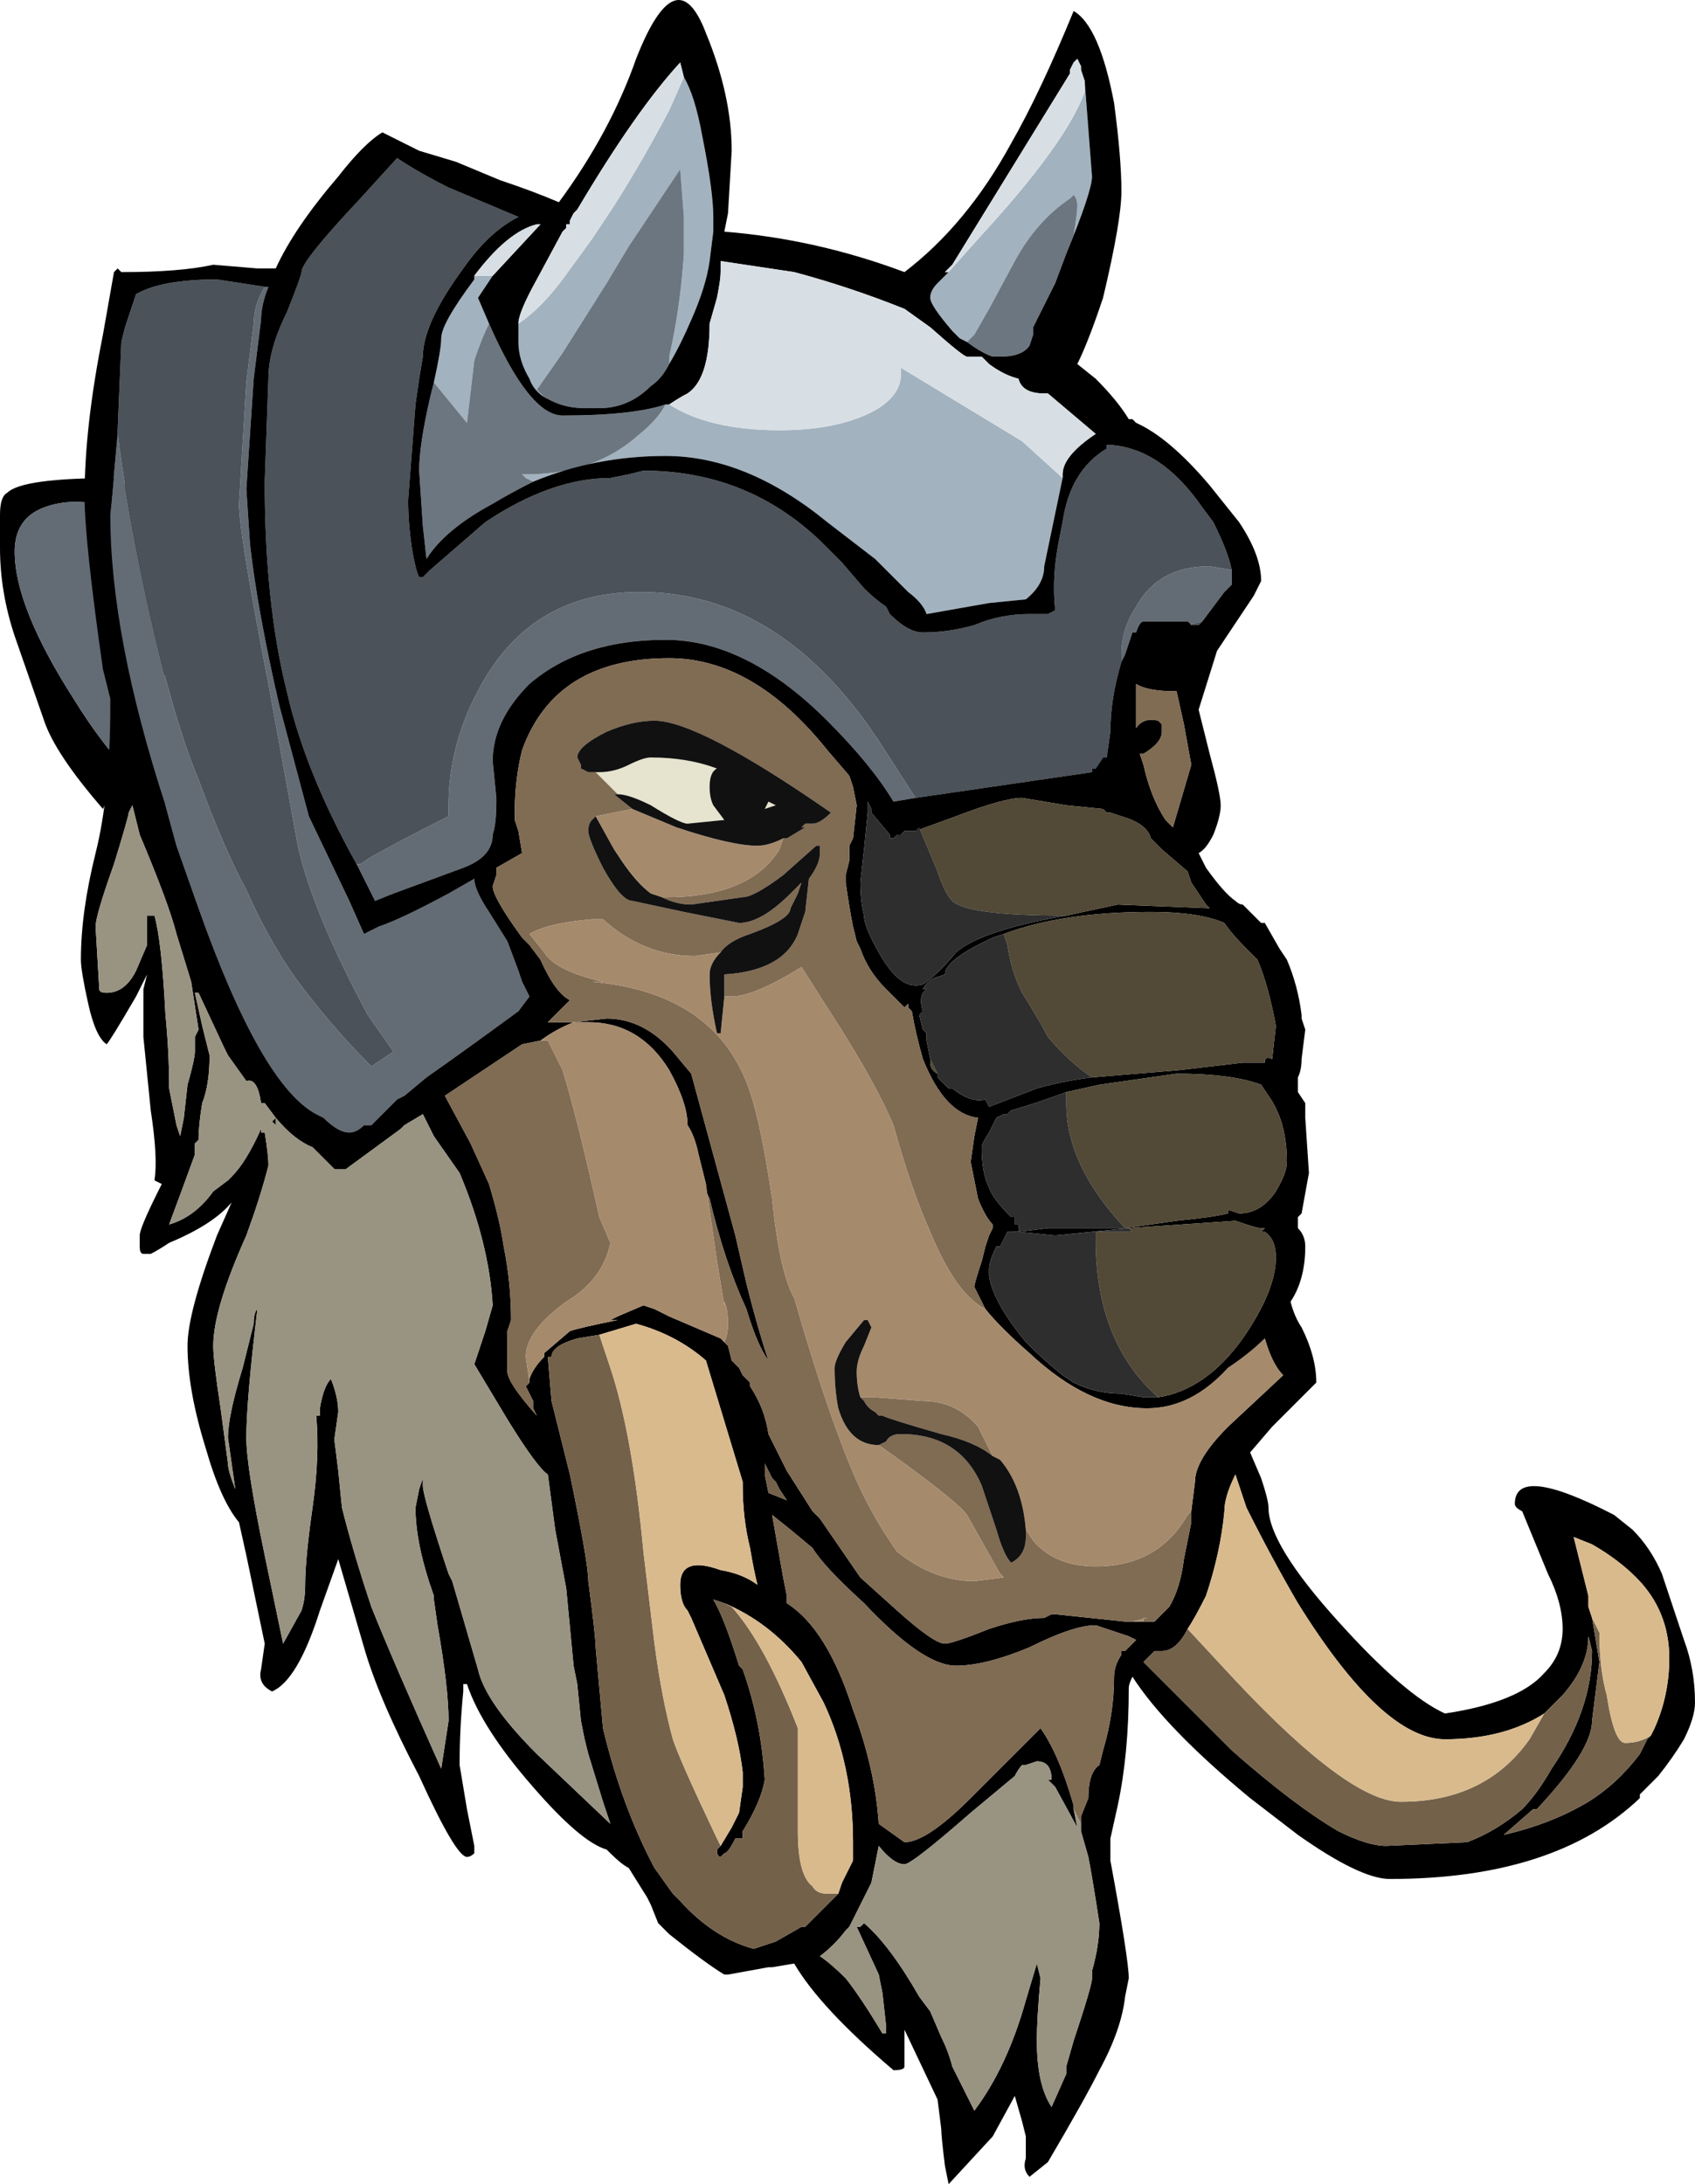 <?xml version="1.0" encoding="UTF-8" standalone="no"?>
<svg xmlns:ffdec="https://www.free-decompiler.com/flash" xmlns:xlink="http://www.w3.org/1999/xlink" ffdec:objectType="frame" height="207.9px" width="161.35px" xmlns="http://www.w3.org/2000/svg">
  <g transform="matrix(1.0, 0.0, 0.0, 1.0, 71.75, 178.85)">
    <use ffdec:characterId="396" height="29.7" transform="matrix(7.0, 0.0, 0.0, 7.0, -71.75, -178.85)" width="23.05" xlink:href="#shape0"/>
  </g>
  <defs>
    <g id="shape0" transform="matrix(1.0, 0.0, 0.0, 1.0, 10.25, 25.55)">
      <path d="M-7.2 -18.1 L-8.85 -14.55 Q-9.5 -15.3 -9.65 -15.75 L-10.05 -16.9 Q-10.25 -17.5 -10.25 -18.1 L-10.25 -18.55 Q-10.25 -18.8 -10.15 -18.85 -9.95 -19.05 -8.7 -19.05 L-7.2 -18.1 M-10.05 -18.05 Q-10.05 -17.3 -9.25 -16.05 -8.45 -14.75 -7.55 -14.35 L-8.75 -18.65 Q-9.25 -18.8 -9.65 -18.65 -10.05 -18.5 -10.05 -18.05" fill="#000000" fill-rule="evenodd" stroke="none"/>
      <path d="M-10.05 -18.05 Q-10.05 -18.5 -9.65 -18.65 -9.25 -18.8 -8.75 -18.65 L-7.55 -14.35 Q-8.45 -14.75 -9.25 -16.05 -10.05 -17.3 -10.05 -18.05" fill="#636c75" fill-rule="evenodd" stroke="none"/>
      <path d="M-1.15 -20.05 Q-0.6 -19.7 0.35 -19.7 1.2 -19.7 1.7 -20.0 2.0 -20.2 2.0 -20.45 L2.0 -20.55 3.65 -19.55 4.2 -19.05 3.95 -17.85 Q3.95 -17.6 3.7 -17.4 L3.2 -17.35 2.35 -17.2 Q2.3 -17.35 2.1 -17.5 L1.65 -17.95 1.0 -18.45 Q-0.1 -19.35 -1.2 -19.35 -2.15 -19.35 -3.0 -19.0 L-3.1 -19.05 -3.15 -19.1 -3.1 -19.1 Q-2.15 -19.1 -1.55 -19.65 -1.3 -19.85 -1.2 -20.05 L-1.15 -20.05 M-4.35 -20.35 Q-4.25 -20.8 -4.25 -20.95 -4.25 -21.15 -3.8 -21.75 L-3.8 -21.8 -3.55 -21.8 -3.75 -21.5 -3.6 -21.15 Q-3.7 -20.95 -3.8 -20.65 L-3.9 -19.8 -4.35 -20.35 M4.5 -24.45 L4.6 -23.15 Q4.6 -22.95 4.25 -22.1 L4.35 -22.35 Q4.4 -22.65 4.4 -22.75 4.4 -22.85 4.35 -22.9 L4.3 -22.85 Q3.85 -22.55 3.55 -22.0 L3.2 -21.35 3.0 -21.0 2.9 -20.9 2.8 -20.95 2.7 -21.05 Q2.4 -21.4 2.4 -21.5 2.4 -21.6 2.5 -21.7 L2.65 -21.85 3.05 -22.3 Q4.25 -23.6 4.5 -24.3 L4.5 -24.45 M-0.95 -24.5 Q-0.8 -24.25 -0.7 -23.7 -0.55 -22.95 -0.55 -22.6 L-0.55 -22.4 -0.6 -22.0 Q-0.65 -21.65 -0.85 -21.2 -1.0 -20.85 -1.15 -20.6 L-1.15 -20.7 Q-1.0 -21.35 -0.95 -22.1 L-0.95 -22.6 -1.0 -23.25 -1.7 -22.2 -2.0 -21.7 -2.6 -20.75 -2.95 -20.25 -2.85 -20.15 Q-3.0 -20.25 -3.05 -20.4 -3.2 -20.65 -3.2 -20.9 L-3.2 -21.15 Q-2.9 -21.35 -2.6 -21.75 L-2.2 -22.3 -2.0 -22.6 Q-1.6 -23.2 -1.15 -24.05 L-0.95 -24.5" fill="#a2b2bf" fill-rule="evenodd" stroke="none"/>
      <path d="M-5.4 -13.8 L-5.35 -13.8 -5.2 -13.9 Q-4.75 -14.15 -4.25 -14.4 L-4.15 -14.45 -4.15 -14.6 Q-4.15 -15.45 -3.7 -16.25 -3.0 -17.5 -1.55 -17.5 0.4 -17.5 1.75 -15.4 L2.2 -14.7 1.9 -14.65 Q1.6 -15.15 1.0 -15.75 -0.1 -16.85 -1.2 -16.85 -2.35 -16.85 -3.05 -16.25 -3.55 -15.75 -3.55 -15.2 L-3.5 -14.7 -3.5 -14.65 Q-3.5 -14.35 -3.55 -14.2 -3.55 -13.9 -3.95 -13.75 L-4.9 -13.4 -5.15 -13.3 -5.4 -13.8 M5.0 -16.55 L5.0 -16.65 Q5.0 -17.0 5.2 -17.3 5.5 -17.85 6.2 -17.85 L6.5 -17.8 6.5 -17.6 6.4 -17.5 6.1 -17.1 5.9 -17.05 5.9 -17.1 5.3 -17.1 Q5.25 -17.1 5.2 -16.95 L5.15 -16.95 5.05 -16.65 5.0 -16.55 M-6.65 -21.65 L-6.6 -21.65 Q-6.7 -21.4 -6.7 -21.2 L-6.8 -20.4 -6.9 -18.9 -6.85 -18.15 Q-6.75 -17.25 -6.45 -15.95 L-6.05 -14.45 -5.5 -13.3 -5.3 -12.85 -5.1 -12.95 Q-4.8 -13.05 -4.15 -13.4 L-3.8 -13.6 Q-3.8 -13.45 -3.6 -13.15 L-3.35 -12.75 -3.2 -12.35 -3.15 -12.2 -3.05 -12.0 -3.2 -11.8 Q-3.95 -11.25 -4.45 -10.9 L-4.75 -10.65 -4.85 -10.6 -5.2 -10.25 -5.3 -10.25 Q-5.4 -10.15 -5.5 -10.15 -5.65 -10.15 -5.85 -10.35 L-5.95 -10.4 Q-6.7 -10.8 -7.55 -13.2 L-7.85 -14.05 -8.0 -14.6 Q-8.75 -16.9 -8.75 -18.55 L-8.65 -19.65 Q-8.55 -18.85 -8.35 -17.85 -7.95 -15.9 -7.55 -14.95 -7.2 -14.0 -6.9 -13.45 -6.5 -12.55 -6.0 -11.95 -5.65 -11.5 -5.2 -11.05 L-4.9 -11.25 -5.25 -11.75 Q-6.0 -13.15 -6.2 -14.05 L-6.6 -16.25 Q-7.0 -18.3 -7.0 -18.7 L-6.9 -20.35 -6.8 -21.15 Q-6.8 -21.4 -6.65 -21.65" fill="#636c75" fill-rule="evenodd" stroke="none"/>
      <path d="M-3.0 -19.0 Q-3.3 -18.85 -3.55 -18.7 -4.2 -18.35 -4.45 -17.95 L-4.5 -18.4 -4.55 -19.15 Q-4.55 -19.5 -4.4 -20.15 L-4.35 -20.35 -3.9 -19.8 -3.8 -20.65 Q-3.7 -20.95 -3.6 -21.15 -3.05 -19.9 -2.6 -19.9 -1.65 -19.9 -1.2 -20.05 -1.3 -19.85 -1.55 -19.65 -2.15 -19.1 -3.1 -19.1 L-3.15 -19.1 -3.1 -19.05 -3.0 -19.0 M4.25 -22.1 L4.1 -21.7 3.8 -21.1 3.8 -21.0 3.75 -20.85 Q3.65 -20.7 3.35 -20.7 L3.25 -20.7 Q3.1 -20.75 2.9 -20.9 L3.0 -21.0 3.2 -21.35 3.55 -22.0 Q3.85 -22.55 4.3 -22.85 L4.35 -22.9 Q4.4 -22.85 4.4 -22.75 4.4 -22.65 4.35 -22.35 L4.25 -22.1 M-1.15 -20.6 Q-1.25 -20.4 -1.4 -20.3 -1.7 -20.0 -2.1 -20.0 L-2.3 -20.0 Q-2.55 -20.0 -2.75 -20.1 L-2.85 -20.15 -2.95 -20.25 -2.6 -20.75 -2.0 -21.7 -1.7 -22.2 -1.0 -23.25 -0.95 -22.6 -0.95 -22.1 Q-1.0 -21.35 -1.15 -20.7 L-1.15 -20.6" fill="#6c7680" fill-rule="evenodd" stroke="none"/>
      <path d="M-5.4 -13.8 Q-6.1 -15.05 -6.35 -16.15 -6.65 -17.35 -6.65 -19.0 L-6.6 -20.4 Q-6.6 -20.8 -6.35 -21.3 -6.15 -21.8 -6.15 -21.85 -6.15 -22.0 -5.35 -22.85 L-4.85 -23.4 Q-4.55 -23.2 -4.15 -23.0 L-3.2 -22.6 Q-3.6 -22.4 -3.95 -21.9 -4.5 -21.15 -4.5 -20.7 L-4.55 -20.4 -4.6 -20.05 -4.7 -18.75 Q-4.7 -18.45 -4.65 -18.1 -4.6 -17.8 -4.55 -17.7 L-4.5 -17.7 -4.4 -17.8 -3.65 -18.45 Q-2.75 -19.05 -1.95 -19.05 L-1.7 -19.1 -1.5 -19.15 Q-0.1 -19.15 0.9 -18.2 L1.2 -17.9 1.5 -17.55 Q1.65 -17.4 1.8 -17.3 L1.85 -17.2 Q2.1 -16.95 2.3 -16.95 2.65 -16.95 3.0 -17.05 3.35 -17.2 3.75 -17.2 L4.0 -17.2 4.1 -17.25 Q4.05 -17.7 4.15 -18.2 L4.2 -18.45 Q4.3 -19.15 4.8 -19.45 L4.8 -19.5 4.85 -19.5 Q5.55 -19.45 6.1 -18.65 L6.25 -18.45 Q6.45 -18.05 6.5 -17.8 L6.2 -17.85 Q5.5 -17.85 5.2 -17.3 5.0 -17.0 5.0 -16.65 L5.0 -16.55 Q4.85 -16.05 4.85 -15.6 L4.8 -15.25 4.75 -15.25 4.65 -15.1 4.6 -15.1 4.6 -15.05 2.2 -14.7 1.75 -15.4 Q0.4 -17.5 -1.55 -17.5 -3.0 -17.5 -3.7 -16.25 -4.15 -15.45 -4.15 -14.6 L-4.15 -14.45 -4.25 -14.4 Q-4.75 -14.15 -5.2 -13.9 L-5.35 -13.8 -5.4 -13.8 M6.1 -17.1 L6.05 -17.05 5.95 -17.05 5.9 -17.1 5.9 -17.05 6.1 -17.1 M-8.65 -19.65 L-8.65 -19.7 -8.6 -20.9 -8.55 -21.1 -8.4 -21.55 Q-8.05 -21.75 -7.3 -21.75 L-6.65 -21.65 Q-6.8 -21.4 -6.8 -21.15 L-6.9 -20.35 -7.0 -18.7 Q-7.0 -18.3 -6.6 -16.25 L-6.2 -14.05 Q-6.0 -13.15 -5.25 -11.75 L-4.9 -11.25 -5.2 -11.05 Q-5.65 -11.5 -6.0 -11.95 -6.5 -12.55 -6.9 -13.45 -7.2 -14.0 -7.55 -14.95 -7.95 -15.9 -8.35 -17.85 -8.55 -18.85 -8.65 -19.65" fill="#4b5259" fill-rule="evenodd" stroke="none"/>
      <path d="M4.2 -19.05 L4.2 -19.1 Q4.2 -19.35 4.65 -19.65 L4.0 -20.2 3.95 -20.2 Q3.65 -20.2 3.6 -20.4 3.4 -20.45 3.2 -20.6 L3.1 -20.7 2.9 -20.7 Q2.85 -20.7 2.4 -21.1 L2.05 -21.35 Q1.3 -21.65 0.55 -21.85 L-0.45 -22.0 -0.45 -21.85 Q-0.45 -21.75 -0.5 -21.5 L-0.6 -21.15 Q-0.6 -20.4 -0.9 -20.2 -1.0 -20.15 -1.15 -20.05 L-1.2 -20.05 Q-1.65 -19.9 -2.6 -19.9 -3.05 -19.9 -3.6 -21.15 L-3.75 -21.5 -3.55 -21.8 -2.9 -22.5 -2.95 -22.5 Q-3.35 -22.4 -3.8 -21.8 L-3.8 -21.75 Q-4.25 -21.15 -4.25 -20.95 -4.25 -20.8 -4.35 -20.35 L-4.4 -20.15 Q-4.55 -19.5 -4.55 -19.15 L-4.5 -18.4 -4.45 -17.95 Q-4.2 -18.35 -3.55 -18.7 -3.3 -18.85 -3.0 -19.0 -2.15 -19.35 -1.2 -19.35 -0.1 -19.35 1.0 -18.45 L1.65 -17.95 2.1 -17.5 Q2.3 -17.35 2.35 -17.2 L3.2 -17.35 3.7 -17.4 Q3.95 -17.6 3.95 -17.85 L4.2 -19.05 M4.5 -24.45 L4.45 -24.6 4.45 -24.65 4.4 -24.75 4.35 -24.7 4.3 -24.6 4.3 -24.55 2.7 -21.95 2.6 -21.85 2.65 -21.85 2.5 -21.7 Q2.4 -21.6 2.4 -21.5 2.4 -21.4 2.7 -21.05 L2.8 -20.95 2.9 -20.9 Q3.1 -20.75 3.25 -20.7 L3.35 -20.7 Q3.65 -20.7 3.75 -20.85 L3.8 -21.0 3.8 -21.1 4.1 -21.7 4.25 -22.1 Q4.6 -22.95 4.6 -23.15 L4.5 -24.45 M4.75 -21.5 Q4.55 -20.9 4.4 -20.6 L4.65 -20.4 Q4.95 -20.1 5.1 -19.85 L5.15 -19.85 5.2 -19.8 Q5.65 -19.6 6.2 -18.95 L6.6 -18.45 Q6.9 -18.0 6.9 -17.65 L6.8 -17.45 6.3 -16.7 6.05 -15.9 6.2 -15.3 Q6.35 -14.75 6.35 -14.6 6.35 -14.45 6.25 -14.2 6.15 -14.0 6.05 -13.95 L6.15 -13.75 Q6.4 -13.4 6.55 -13.3 6.6 -13.25 6.65 -13.25 L6.9 -13.0 6.95 -13.0 7.15 -12.65 7.25 -12.5 Q7.4 -12.15 7.45 -11.75 L7.45 -11.7 7.5 -11.55 7.45 -11.15 Q7.45 -11.0 7.4 -10.9 L7.4 -10.7 7.5 -10.55 7.5 -10.35 7.55 -9.6 7.45 -9.05 7.4 -9.0 7.4 -8.85 Q7.5 -8.75 7.5 -8.6 7.5 -8.15 7.3 -7.85 7.35 -7.65 7.45 -7.5 7.65 -7.1 7.65 -6.75 7.35 -6.45 7.05 -6.15 L6.75 -5.8 6.9 -5.45 Q7.0 -5.15 7.0 -5.05 7.0 -4.55 7.95 -3.5 8.85 -2.5 9.4 -2.25 10.4 -2.4 10.75 -2.8 11.0 -3.05 11.0 -3.4 11.0 -3.75 10.8 -4.15 L10.45 -5.0 Q10.35 -5.05 10.35 -5.1 10.35 -5.65 11.7 -4.95 L11.95 -4.75 Q12.2 -4.5 12.35 -4.15 L12.65 -3.25 Q12.8 -2.85 12.8 -2.4 12.8 -2.2 12.65 -1.9 12.5 -1.65 12.3 -1.4 L12.05 -1.15 12.05 -1.1 Q10.9 0.0 8.65 0.0 8.25 0.0 7.4 -0.6 L6.75 -1.1 Q5.6 -2.05 5.15 -2.75 5.1 -2.65 5.1 -2.6 5.1 -1.7 4.95 -1.0 L4.85 -0.55 4.85 -0.25 Q5.1 1.1 5.1 1.35 L5.05 1.6 Q5.0 2.05 4.7 2.6 4.5 3.0 4.0 3.85 L3.75 4.05 Q3.65 3.95 3.7 3.8 L3.7 3.5 3.65 3.3 3.55 2.95 3.25 3.5 2.65 4.15 2.6 3.9 Q2.55 3.5 2.55 3.4 L2.5 3.0 2.05 2.05 2.05 2.55 Q2.05 2.6 1.9 2.6 0.9 1.75 0.55 1.15 L0.25 1.2 0.2 1.2 -0.35 1.3 -0.4 1.3 Q-0.65 1.15 -1.15 0.75 L-1.3 0.6 -1.4 0.35 -1.45 0.25 -1.7 -0.15 Q-1.8 -0.2 -1.95 -0.35 L-2.0 -0.4 Q-2.35 -0.5 -3.0 -1.25 -3.7 -2.05 -3.9 -2.65 L-3.95 -2.65 -3.95 -2.55 Q-4.0 -2.05 -4.0 -1.55 L-3.9 -0.95 -3.8 -0.45 -3.8 -0.35 Q-3.85 -0.3 -3.9 -0.3 -4.05 -0.3 -4.55 -1.4 -5.1 -2.45 -5.3 -3.15 L-5.65 -4.35 -5.9 -3.65 Q-6.2 -2.7 -6.55 -2.55 -6.75 -2.65 -6.7 -2.85 L-6.65 -3.2 -6.9 -4.4 -7.0 -4.85 Q-7.25 -5.15 -7.45 -5.85 -7.7 -6.65 -7.7 -7.25 -7.7 -7.7 -7.3 -8.75 L-7.1 -9.2 Q-7.35 -8.9 -7.95 -8.65 -8.1 -8.55 -8.2 -8.5 L-8.3 -8.5 Q-8.35 -8.5 -8.35 -8.6 L-8.35 -8.75 Q-8.35 -8.85 -8.1 -9.35 L-8.05 -9.45 -8.15 -9.5 Q-8.1 -9.8 -8.2 -10.45 L-8.3 -11.45 -8.3 -12.1 -8.25 -12.3 -8.4 -12.0 Q-8.75 -11.4 -8.8 -11.35 -8.95 -11.45 -9.05 -11.9 -9.15 -12.35 -9.15 -12.5 -9.15 -13.15 -8.95 -13.95 -8.75 -14.75 -8.75 -15.95 L-8.75 -16.05 -8.85 -16.45 Q-9.1 -18.2 -9.1 -18.8 -9.1 -19.75 -8.85 -21.0 L-8.7 -21.85 -8.65 -21.9 -8.6 -21.85 Q-7.8 -21.85 -7.35 -21.95 L-6.75 -21.9 -6.5 -21.9 Q-6.25 -22.45 -5.65 -23.15 -5.3 -23.6 -5.05 -23.75 L-4.55 -23.5 -4.05 -23.35 -3.45 -23.1 Q-3.0 -22.95 -2.65 -22.8 -1.95 -23.75 -1.6 -24.75 -1.05 -26.15 -0.65 -25.1 -0.3 -24.25 -0.3 -23.5 L-0.35 -22.65 -0.4 -22.4 Q0.85 -22.3 2.05 -21.85 2.9 -22.5 3.5 -23.6 3.9 -24.3 4.35 -25.4 4.7 -25.2 4.9 -24.15 5.0 -23.4 5.0 -22.95 5.0 -22.55 4.75 -21.5 M6.5 -17.8 Q6.45 -18.05 6.25 -18.45 L6.1 -18.65 Q5.55 -19.45 4.85 -19.5 L4.8 -19.5 4.8 -19.45 Q4.3 -19.15 4.2 -18.45 L4.15 -18.2 Q4.05 -17.7 4.1 -17.25 L4.0 -17.2 3.75 -17.2 Q3.35 -17.2 3.0 -17.05 2.65 -16.95 2.3 -16.95 2.1 -16.95 1.85 -17.2 L1.8 -17.3 Q1.65 -17.4 1.5 -17.55 L1.2 -17.9 0.9 -18.2 Q-0.1 -19.15 -1.5 -19.15 L-1.7 -19.1 -1.95 -19.05 Q-2.75 -19.05 -3.65 -18.45 L-4.4 -17.8 -4.5 -17.7 -4.55 -17.7 Q-4.6 -17.8 -4.65 -18.1 -4.7 -18.45 -4.7 -18.75 L-4.6 -20.05 -4.55 -20.4 -4.5 -20.7 Q-4.5 -21.15 -3.95 -21.9 -3.6 -22.4 -3.2 -22.6 L-4.15 -23.0 Q-4.55 -23.2 -4.85 -23.4 L-5.35 -22.85 Q-6.15 -22.0 -6.15 -21.85 -6.15 -21.8 -6.35 -21.3 -6.6 -20.8 -6.6 -20.4 L-6.65 -19.0 Q-6.65 -17.35 -6.35 -16.15 -6.1 -15.05 -5.4 -13.8 L-5.15 -13.3 -4.9 -13.4 -3.95 -13.75 Q-3.55 -13.9 -3.55 -14.2 -3.5 -14.35 -3.5 -14.65 L-3.5 -14.7 -3.55 -15.2 Q-3.55 -15.75 -3.05 -16.25 -2.35 -16.85 -1.2 -16.85 -0.1 -16.85 1.0 -15.75 1.6 -15.15 1.9 -14.65 L2.2 -14.7 4.6 -15.05 4.6 -15.1 4.65 -15.1 4.75 -15.25 4.8 -15.25 4.85 -15.6 Q4.85 -16.05 5.0 -16.55 L5.05 -16.65 5.15 -16.95 5.2 -16.95 Q5.25 -17.1 5.3 -17.1 L5.9 -17.1 5.95 -17.05 6.05 -17.05 6.1 -17.1 6.4 -17.5 6.5 -17.6 6.5 -17.8 M3.15 -7.75 L3.0 -8.05 Q3.0 -8.1 3.1 -8.4 L3.15 -8.6 3.2 -8.75 3.25 -8.85 3.25 -8.9 Q3.15 -9.0 3.05 -9.25 3.0 -9.5 2.95 -9.75 L3.0 -10.1 3.05 -10.35 Q2.6 -10.4 2.3 -11.15 2.2 -11.5 2.15 -11.8 L2.1 -11.85 2.1 -11.9 2.05 -11.85 1.8 -12.1 Q1.55 -12.35 1.45 -12.65 L1.4 -12.75 1.35 -12.95 Q1.3 -13.2 1.25 -13.55 L1.25 -13.65 1.3 -13.85 1.3 -14.05 1.35 -14.15 1.4 -14.6 1.35 -14.85 1.3 -15.0 1.0 -15.35 Q0.0 -16.6 -1.15 -16.6 -2.7 -16.6 -3.15 -15.35 -3.25 -14.95 -3.25 -14.5 L-3.25 -14.4 -3.2 -14.25 -3.15 -13.95 -3.5 -13.75 -3.5 -13.65 -3.55 -13.5 Q-3.55 -13.35 -3.15 -12.8 L-3.05 -12.7 -2.9 -12.5 Q-2.7 -12.05 -2.5 -11.95 L-2.8 -11.65 -2.45 -11.65 -2.0 -11.7 Q-1.5 -11.7 -1.1 -11.25 L-0.85 -10.95 -0.25 -8.75 -0.1 -8.1 Q0.05 -7.5 0.2 -7.05 0.05 -7.25 -0.1 -7.75 -0.4 -8.4 -0.6 -9.25 L-0.65 -9.35 -0.65 -9.45 -0.75 -9.85 Q-0.8 -10.1 -0.9 -10.25 -0.9 -10.55 -1.15 -11.0 -1.55 -11.65 -2.25 -11.65 L-2.45 -11.65 Q-2.7 -11.55 -2.9 -11.4 L-3.15 -11.35 -4.2 -10.65 -3.85 -10.0 -3.6 -9.45 Q-3.45 -8.95 -3.4 -8.6 -3.3 -8.1 -3.3 -7.6 L-3.35 -7.45 -3.35 -6.9 Q-3.35 -6.75 -2.95 -6.3 L-3.0 -6.4 -3.0 -6.5 -3.1 -6.7 -3.05 -6.75 -3.05 -6.8 Q-3.0 -6.95 -2.85 -7.1 L-2.85 -7.15 -2.5 -7.45 Q-2.35 -7.5 -1.85 -7.6 L-1.95 -7.6 -1.85 -7.65 -1.5 -7.8 -1.35 -7.75 -1.15 -7.65 -0.45 -7.35 -0.4 -7.3 -0.35 -7.25 -0.3 -7.05 -0.2 -6.95 -0.15 -6.85 -0.05 -6.75 -0.05 -6.7 Q0.15 -6.4 0.2 -6.05 L0.45 -5.55 0.8 -5.0 0.9 -4.9 1.45 -4.1 1.95 -3.65 Q2.45 -3.2 2.6 -3.2 2.7 -3.2 3.2 -3.4 3.65 -3.55 3.95 -3.55 L4.05 -3.6 4.1 -3.6 5.05 -3.5 5.15 -3.5 5.3 -3.5 5.45 -3.5 5.65 -3.7 Q5.8 -3.95 5.85 -4.35 L5.95 -4.85 5.95 -5.0 6.0 -5.4 Q6.0 -5.7 6.45 -6.15 L7.2 -6.85 Q7.05 -7.0 6.95 -7.35 6.75 -7.15 6.45 -6.95 5.95 -6.4 5.35 -6.4 4.55 -6.4 3.75 -7.15 3.35 -7.5 3.15 -7.75 M2.2 -14.25 L2.05 -14.25 2.0 -14.2 1.95 -14.2 1.9 -14.15 1.85 -14.15 1.85 -14.2 1.6 -14.5 1.6 -14.55 1.55 -14.65 1.55 -14.5 1.5 -14.0 1.45 -13.55 Q1.45 -13.3 1.5 -13.1 1.5 -12.95 1.7 -12.6 1.95 -12.15 2.2 -12.15 2.3 -12.15 2.35 -12.2 2.55 -12.35 2.75 -12.6 3.1 -12.9 4.25 -13.1 L4.95 -13.25 6.2 -13.2 6.15 -13.25 5.95 -13.55 5.9 -13.7 5.55 -14.0 5.4 -14.15 Q5.35 -14.35 5.0 -14.45 L4.85 -14.5 4.8 -14.5 4.75 -14.55 4.25 -14.6 3.65 -14.7 Q3.4 -14.7 2.75 -14.45 L2.2 -14.25 M5.2 -16.25 L5.2 -15.65 Q5.3 -15.8 5.5 -15.75 L5.55 -15.7 5.55 -15.6 Q5.55 -15.45 5.3 -15.3 L5.25 -15.3 5.3 -15.15 Q5.4 -14.7 5.6 -14.4 L5.7 -14.3 5.95 -15.15 5.85 -15.7 5.75 -16.15 Q5.35 -16.15 5.2 -16.25 M4.6 -10.9 L5.8 -11.0 6.65 -11.1 6.95 -11.1 Q6.95 -11.2 7.05 -11.15 L7.1 -11.6 Q7.0 -12.15 6.85 -12.5 L6.7 -12.65 Q6.5 -12.85 6.4 -13.0 6.05 -13.15 5.4 -13.15 4.2 -13.15 3.4 -12.85 L3.25 -12.8 Q2.6 -12.5 2.6 -12.3 L2.45 -12.25 Q2.35 -12.2 2.3 -12.1 L2.35 -12.1 2.3 -12.05 Q2.25 -11.95 2.3 -11.8 L2.25 -11.75 2.3 -11.55 2.35 -11.5 2.35 -11.4 2.4 -11.15 2.4 -11.1 Q2.4 -11.0 2.5 -10.95 L2.5 -10.9 2.65 -10.75 2.7 -10.75 Q2.95 -10.55 3.15 -10.6 L3.2 -10.5 3.85 -10.75 Q4.2 -10.85 4.6 -10.9 M5.05 -8.85 L5.75 -8.95 Q6.25 -9.0 6.45 -9.05 L6.45 -9.1 6.6 -9.05 Q6.9 -9.05 7.1 -9.35 7.25 -9.6 7.25 -9.75 7.25 -10.3 7.0 -10.65 L6.9 -10.8 Q6.5 -10.95 5.75 -10.95 L4.7 -10.8 4.25 -10.7 Q3.85 -10.55 3.5 -10.45 L3.45 -10.4 3.4 -10.4 3.3 -10.35 3.2 -10.15 Q3.1 -10.0 3.1 -9.95 3.1 -9.6 3.2 -9.4 3.25 -9.25 3.5 -9.0 L3.55 -9.0 3.55 -8.9 3.6 -8.9 3.6 -8.85 Q3.65 -8.8 3.5 -8.8 L3.45 -8.8 3.35 -8.6 3.3 -8.6 Q3.2 -8.4 3.2 -8.3 L3.2 -8.2 Q3.25 -7.85 3.7 -7.3 3.95 -7.05 4.2 -6.85 L4.35 -6.75 Q4.65 -6.6 5.0 -6.6 L5.3 -6.55 5.5 -6.55 Q6.15 -6.65 6.65 -7.35 7.1 -8.0 7.1 -8.45 7.1 -8.7 6.95 -8.8 L6.9 -8.8 6.95 -8.85 6.9 -8.85 Q6.85 -8.85 6.7 -8.9 L6.55 -8.95 5.1 -8.85 4.1 -8.75 3.6 -8.8 4.0 -8.85 5.05 -8.85 M0.25 -5.45 L0.15 -5.65 0.15 -5.5 0.2 -5.25 0.45 -5.15 0.35 -5.3 0.3 -5.4 0.25 -5.45 M4.45 -0.75 L4.45 -0.85 4.55 -1.1 Q4.55 -1.45 4.7 -1.55 L4.75 -1.75 Q4.9 -2.25 4.9 -2.75 4.9 -2.9 5.0 -3.05 L5.0 -3.1 5.05 -3.1 5.2 -3.25 5.1 -3.3 4.65 -3.45 Q4.35 -3.45 3.75 -3.15 3.15 -2.9 2.75 -2.9 2.3 -2.9 1.5 -3.75 0.95 -4.25 0.8 -4.5 L0.5 -4.75 0.25 -4.95 0.4 -4.1 0.45 -3.85 0.45 -3.75 Q1.0 -3.4 1.35 -2.3 1.65 -1.5 1.7 -0.75 L2.05 -0.5 Q2.35 -0.5 2.95 -1.1 L3.9 -2.05 Q4.15 -1.7 4.35 -1.0 L4.35 -0.95 4.4 -0.7 4.1 -1.25 4.0 -1.35 4.05 -1.35 Q4.05 -1.6 3.85 -1.6 L3.7 -1.55 3.65 -1.55 Q3.6 -1.5 3.55 -1.4 L2.95 -0.9 Q2.15 -0.2 2.05 -0.2 1.9 -0.2 1.7 -0.45 L1.6 0.05 1.3 0.65 1.25 0.7 Q1.1 0.9 0.9 1.05 1.05 1.15 1.25 1.35 1.45 1.6 1.75 2.1 L1.8 2.1 1.8 2.0 1.75 1.55 1.7 1.3 1.4 0.65 1.45 0.65 1.5 0.6 Q1.85 0.9 2.25 1.6 L2.4 1.8 2.55 2.15 Q2.65 2.35 2.7 2.55 L3.0 3.15 Q3.45 2.55 3.7 1.65 L3.85 1.15 3.9 1.35 Q3.85 1.9 3.85 2.2 3.85 2.8 4.05 3.1 L4.25 2.65 4.25 2.55 4.35 2.2 Q4.6 1.45 4.6 1.35 L4.6 1.25 Q4.7 0.9 4.7 0.6 4.6 -0.05 4.55 -0.3 L4.45 -0.65 4.45 -0.75 M1.15 0.2 L1.2 0.05 1.35 -0.25 1.35 -0.5 Q1.35 -1.55 0.95 -2.4 L0.65 -2.95 Q0.2 -3.5 -0.4 -3.75 L-0.55 -3.8 Q-0.4 -3.55 -0.2 -2.9 L-0.15 -2.85 Q0.1 -2.15 0.15 -1.35 0.1 -1.05 -0.15 -0.65 L-0.15 -0.55 -0.2 -0.55 -0.25 -0.55 Q-0.35 -0.35 -0.4 -0.35 L-0.45 -0.3 Q-0.5 -0.3 -0.5 -0.4 L-0.45 -0.45 -0.3 -0.7 -0.2 -0.9 -0.15 -1.25 -0.15 -1.45 Q-0.2 -1.9 -0.4 -2.5 L-0.85 -3.55 -0.9 -3.65 Q-1.0 -3.75 -1.0 -4.0 -1.0 -4.4 -0.45 -4.2 -0.15 -4.15 0.05 -4.0 0.0 -4.2 -0.05 -4.5 -0.15 -4.9 -0.15 -5.35 L-0.15 -5.4 -0.65 -7.05 Q-1.05 -7.4 -1.6 -7.55 L-2.1 -7.4 -2.4 -7.35 Q-2.75 -7.25 -2.75 -7.1 L-2.8 -7.1 -2.75 -6.5 -2.5 -5.5 Q-2.25 -4.3 -2.25 -4.05 -2.15 -3.3 -2.15 -3.15 L-2.05 -2.05 Q-1.8 -1.0 -1.35 -0.15 L-1.1 0.2 -1.0 0.3 Q-0.55 0.8 0.0 0.95 L0.3 0.85 0.65 0.65 0.7 0.65 1.15 0.2 M5.9 -3.4 Q5.75 -3.1 5.55 -3.1 L5.45 -3.1 5.3 -2.95 6.5 -1.75 Q7.35 -1.0 7.95 -0.65 8.35 -0.45 8.6 -0.45 L9.7 -0.5 Q10.1 -0.65 10.45 -0.95 10.65 -1.15 10.85 -1.5 11.4 -2.3 11.4 -3.1 L11.35 -3.3 Q11.35 -2.9 11.0 -2.5 L10.75 -2.25 Q10.2 -1.9 9.4 -1.9 8.55 -1.9 7.4 -3.75 7.05 -4.35 6.7 -5.05 L6.55 -5.5 Q6.4 -5.2 6.4 -5.0 6.35 -4.45 6.15 -3.85 6.0 -3.55 5.9 -3.4 M12.2 -1.95 L12.25 -2.05 Q12.45 -2.5 12.45 -3.0 12.45 -3.65 12.0 -4.1 11.75 -4.35 11.4 -4.55 L11.15 -4.65 11.35 -3.85 11.35 -3.7 11.4 -3.55 11.5 -2.95 11.4 -2.15 Q11.4 -1.75 10.65 -0.95 L10.6 -0.95 10.2 -0.6 Q10.85 -0.75 11.35 -1.05 11.75 -1.3 12.05 -1.7 L12.15 -1.9 12.2 -1.95 M-0.95 -24.5 L-1.0 -24.7 Q-1.6 -24.05 -2.4 -22.7 L-2.45 -22.65 -2.5 -22.55 -2.5 -22.5 -2.55 -22.5 -2.55 -22.45 -2.6 -22.4 -2.95 -21.75 Q-3.2 -21.3 -3.2 -21.15 L-3.2 -20.9 Q-3.2 -20.65 -3.05 -20.4 -3.0 -20.25 -2.85 -20.15 L-2.75 -20.1 Q-2.55 -20.0 -2.3 -20.0 L-2.1 -20.0 Q-1.7 -20.0 -1.4 -20.3 -1.25 -20.4 -1.15 -20.6 -1.0 -20.85 -0.85 -21.2 -0.65 -21.65 -0.6 -22.0 L-0.55 -22.4 -0.55 -22.6 Q-0.55 -22.95 -0.7 -23.7 -0.8 -24.25 -0.95 -24.5 M-6.65 -21.65 L-7.3 -21.75 Q-8.05 -21.75 -8.4 -21.55 L-8.55 -21.1 -8.6 -20.9 -8.65 -19.7 -8.65 -19.65 -8.75 -18.55 Q-8.75 -16.9 -8.0 -14.6 L-7.85 -14.05 -7.55 -13.2 Q-6.7 -10.8 -5.95 -10.4 L-5.85 -10.35 Q-5.65 -10.15 -5.5 -10.15 -5.4 -10.15 -5.3 -10.25 L-5.2 -10.25 -4.85 -10.6 -4.75 -10.65 -4.45 -10.9 Q-3.95 -11.25 -3.2 -11.8 L-3.05 -12.0 -3.15 -12.2 -3.2 -12.35 -3.35 -12.75 -3.6 -13.15 Q-3.8 -13.45 -3.8 -13.6 L-4.15 -13.4 Q-4.8 -13.05 -5.1 -12.95 L-5.3 -12.85 -5.5 -13.3 -6.05 -14.45 -6.45 -15.95 Q-6.75 -17.25 -6.85 -18.15 L-6.9 -18.9 -6.8 -20.4 -6.7 -21.2 Q-6.7 -21.4 -6.6 -21.65 L-6.65 -21.65 M-8.45 -14.6 L-8.5 -14.5 Q-8.5 -14.45 -8.7 -13.8 -8.95 -13.1 -8.95 -12.95 L-8.9 -12.1 Q-8.9 -12.05 -8.8 -12.05 -8.55 -12.05 -8.4 -12.35 L-8.25 -12.7 -8.25 -13.1 -8.15 -13.1 Q-8.05 -12.75 -8.0 -11.75 -7.95 -11.25 -7.95 -10.75 L-7.85 -10.25 -7.8 -10.1 -7.75 -10.35 -7.7 -10.8 Q-7.6 -11.15 -7.6 -11.25 L-7.6 -11.45 -7.55 -11.55 -7.65 -12.2 -7.85 -12.85 Q-7.95 -13.25 -8.35 -14.2 L-8.45 -14.6 M-4.5 -10.4 L-4.75 -10.25 -4.8 -10.2 -5.55 -9.65 -5.7 -9.65 -6.0 -9.95 Q-6.25 -10.05 -6.5 -10.35 L-6.5 -10.25 -6.55 -10.3 -6.5 -10.35 -6.65 -10.55 -6.7 -10.55 Q-6.75 -10.9 -6.9 -10.85 L-7.15 -11.2 -7.2 -11.3 -7.55 -12.05 -7.6 -12.05 -7.5 -11.6 -7.4 -11.2 Q-7.4 -10.8 -7.5 -10.55 -7.55 -10.25 -7.55 -10.05 L-7.6 -10.0 -7.6 -9.85 Q-7.8 -9.3 -7.95 -8.9 -7.6 -9.0 -7.35 -9.35 L-7.15 -9.5 -7.1 -9.55 Q-6.9 -9.75 -6.7 -10.2 L-6.7 -10.15 -6.65 -10.15 Q-6.6 -9.85 -6.6 -9.7 -6.7 -9.3 -6.9 -8.75 -7.35 -7.75 -7.35 -7.25 -7.35 -7.05 -7.25 -6.4 L-7.15 -5.65 Q-7.15 -5.55 -7.05 -5.3 L-7.15 -6.0 Q-7.15 -6.3 -6.95 -6.95 L-6.8 -7.55 Q-6.8 -7.7 -6.75 -7.75 -6.9 -6.5 -6.9 -6.0 -6.9 -5.6 -6.65 -4.4 L-6.4 -3.2 -6.15 -3.65 Q-6.1 -3.8 -6.1 -4.0 -6.1 -4.35 -6.0 -5.05 -5.9 -5.75 -5.95 -6.3 L-5.9 -6.3 -5.9 -6.4 Q-5.85 -6.7 -5.75 -6.8 -5.65 -6.55 -5.65 -6.35 L-5.7 -6.0 -5.7 -5.95 -5.65 -5.55 -5.6 -5.05 Q-5.45 -4.45 -5.2 -3.7 -4.9 -2.95 -4.25 -1.5 L-4.15 -2.15 Q-4.15 -2.6 -4.3 -3.45 L-4.35 -3.8 -4.35 -3.85 Q-4.6 -4.55 -4.6 -5.05 L-4.55 -5.3 -4.5 -5.45 -4.5 -5.35 Q-4.5 -5.2 -4.15 -4.15 L-4.1 -4.05 -3.75 -2.85 Q-3.65 -2.4 -2.95 -1.7 L-1.95 -0.75 -2.05 -1.05 -2.25 -1.7 -2.3 -1.9 -2.35 -2.15 -2.4 -2.65 -2.45 -2.9 -2.55 -3.95 -2.7 -4.75 -2.8 -5.5 Q-2.95 -5.6 -3.35 -6.25 L-3.8 -7.0 -3.65 -7.45 -3.55 -7.8 Q-3.6 -8.65 -4.0 -9.6 L-4.35 -10.1 -4.5 -10.4" fill="#000000" fill-rule="evenodd" stroke="none"/>
      <path d="M0.2 -14.65 L0.3 -14.6 0.15 -14.55 0.2 -14.65 M-1.85 -14.75 L-2.15 -15.05 -2.1 -15.05 Q-1.9 -15.05 -1.7 -15.15 -1.5 -15.25 -1.4 -15.25 -0.9 -15.25 -0.5 -15.1 -0.6 -15.05 -0.6 -14.85 -0.6 -14.7 -0.55 -14.6 L-0.4 -14.4 -0.9 -14.35 Q-1.0 -14.35 -1.4 -14.6 -1.7 -14.75 -1.85 -14.75" fill="#e6e3ce" fill-rule="evenodd" stroke="none"/>
      <path d="M0.4 -14.15 L0.45 -14.15 0.7 -14.3 0.65 -14.3 0.7 -14.35 0.8 -14.35 Q0.9 -14.35 1.05 -14.5 -0.75 -15.75 -1.35 -15.75 -1.65 -15.75 -2.0 -15.6 -2.4 -15.4 -2.4 -15.25 L-2.35 -15.15 -2.35 -15.1 -2.25 -15.05 -2.15 -15.05 -1.85 -14.75 -1.9 -14.75 -1.65 -14.55 -2.15 -14.45 -2.2 -14.4 Q-2.25 -14.35 -2.25 -14.25 -2.25 -14.15 -2.05 -13.75 -1.8 -13.3 -1.65 -13.3 L-0.95 -13.15 -0.2 -13.0 Q0.1 -13.0 0.5 -13.4 L0.65 -13.55 0.6 -13.4 0.5 -13.2 Q0.5 -13.05 -0.05 -12.85 -0.35 -12.75 -0.45 -12.6 L-0.8 -12.55 Q-1.5 -12.55 -2.05 -13.05 L-2.2 -13.05 Q-2.8 -13.0 -3.05 -12.85 L-2.85 -12.6 Q-2.7 -12.35 -2.05 -12.2 L-2.2 -12.2 Q-0.5 -12.05 -0.05 -10.7 0.1 -10.25 0.25 -9.25 0.35 -8.25 0.55 -7.9 1.1 -6.0 1.5 -5.2 1.7 -4.8 1.95 -4.45 2.45 -4.05 3.0 -4.05 L3.4 -4.1 3.35 -4.15 2.9 -4.95 Q2.8 -5.1 2.05 -5.65 L1.7 -5.9 1.8 -5.95 Q1.85 -6.05 2.0 -6.05 2.8 -6.05 3.1 -5.35 L3.3 -4.75 Q3.4 -4.4 3.5 -4.3 3.7 -4.4 3.7 -4.65 L3.7 -4.75 3.8 -4.6 Q4.1 -4.25 4.65 -4.25 5.5 -4.25 5.9 -4.95 L5.95 -5.0 5.95 -4.85 5.85 -4.35 Q5.8 -3.95 5.65 -3.7 L5.45 -3.5 5.3 -3.5 5.3 -3.55 5.35 -3.55 5.15 -3.5 5.05 -3.5 4.1 -3.6 4.05 -3.6 3.95 -3.55 Q3.65 -3.55 3.2 -3.4 2.7 -3.2 2.6 -3.2 2.45 -3.2 1.95 -3.65 L1.45 -4.1 0.9 -4.9 0.8 -5.0 0.45 -5.55 0.2 -6.05 Q0.15 -6.4 -0.05 -6.7 L-0.05 -6.75 -0.15 -6.85 -0.2 -6.95 -0.3 -7.05 -0.35 -7.25 -0.4 -7.3 Q-0.35 -7.4 -0.35 -7.55 -0.35 -7.75 -0.4 -7.85 L-0.4 -7.8 -0.5 -8.4 -0.65 -9.45 -0.65 -9.35 -0.6 -9.25 Q-0.4 -8.4 -0.1 -7.75 0.05 -7.25 0.2 -7.05 0.05 -7.5 -0.1 -8.1 L-0.25 -8.75 -0.85 -10.95 -1.1 -11.25 Q-1.5 -11.7 -2.0 -11.7 L-2.45 -11.65 -2.8 -11.65 -2.5 -11.95 Q-2.7 -12.05 -2.9 -12.5 L-3.05 -12.7 -3.15 -12.8 Q-3.55 -13.35 -3.55 -13.5 L-3.5 -13.65 -3.5 -13.75 -3.15 -13.95 -3.2 -14.25 -3.25 -14.4 -3.25 -14.5 Q-3.25 -14.95 -3.15 -15.35 -2.7 -16.6 -1.15 -16.6 0.0 -16.6 1.0 -15.35 L1.3 -15.0 1.35 -14.85 1.4 -14.6 1.35 -14.15 1.3 -14.05 1.3 -13.85 1.25 -13.65 1.25 -13.55 Q1.3 -13.2 1.35 -12.95 L1.4 -12.75 1.45 -12.65 Q1.55 -12.35 1.8 -12.1 L2.05 -11.85 2.1 -11.9 2.1 -11.85 2.15 -11.8 Q2.2 -11.5 2.3 -11.15 2.6 -10.4 3.05 -10.35 L3.0 -10.1 2.95 -9.75 Q3.0 -9.5 3.05 -9.25 3.15 -9.0 3.25 -8.9 L3.25 -8.85 3.2 -8.75 3.15 -8.6 3.1 -8.4 Q3.0 -8.1 3.0 -8.05 L3.15 -7.75 Q2.75 -7.95 2.4 -8.8 2.15 -9.35 1.9 -10.25 1.65 -10.85 1.0 -11.85 L0.65 -12.4 Q0.0 -12.0 -0.3 -12.0 L-0.4 -12.0 -0.4 -12.3 Q0.4 -12.35 0.6 -12.85 L0.7 -13.15 0.75 -13.6 Q0.9 -13.8 0.9 -13.95 L0.9 -14.05 0.85 -14.05 0.4 -13.65 Q0.0 -13.35 -0.15 -13.35 L-0.85 -13.25 Q-1.05 -13.25 -1.25 -13.35 L-1.2 -13.35 Q-0.05 -13.35 0.35 -14.0 L0.4 -14.15 M5.2 -16.25 Q5.35 -16.15 5.75 -16.15 L5.85 -15.7 5.95 -15.15 5.7 -14.3 5.6 -14.4 Q5.4 -14.7 5.3 -15.15 L5.25 -15.3 5.3 -15.3 Q5.55 -15.45 5.55 -15.6 L5.55 -15.7 5.5 -15.75 Q5.3 -15.8 5.2 -15.65 L5.2 -16.25 M1.45 -6.55 L1.65 -6.55 2.3 -6.5 Q2.75 -6.5 3.05 -6.15 L3.25 -5.75 Q3.0 -5.95 2.55 -6.05 1.85 -6.25 1.75 -6.3 L1.7 -6.3 1.65 -6.35 Q1.55 -6.4 1.5 -6.5 L1.45 -6.55 M4.35 -0.95 L4.35 -1.0 Q4.15 -1.7 3.9 -2.05 L2.95 -1.1 Q2.35 -0.5 2.05 -0.5 L1.7 -0.75 Q1.65 -1.5 1.35 -2.3 1.0 -3.4 0.45 -3.75 L0.45 -3.85 0.4 -4.1 0.25 -4.95 0.5 -4.75 0.8 -4.5 Q0.95 -4.25 1.5 -3.75 2.3 -2.9 2.75 -2.9 3.15 -2.9 3.75 -3.15 4.35 -3.45 4.65 -3.45 L5.1 -3.3 5.2 -3.25 5.05 -3.1 5.0 -3.1 5.0 -3.05 Q4.9 -2.9 4.9 -2.75 4.9 -2.25 4.75 -1.75 L4.7 -1.55 Q4.55 -1.45 4.55 -1.1 L4.45 -0.85 4.45 -0.75 4.35 -0.95 M-1.4 -13.4 Q-1.6 -13.55 -1.8 -13.85 L-1.9 -14.0 Q-1.6 -13.55 -1.4 -13.4 M-2.9 -11.4 L-2.8 -11.4 -2.6 -11.0 Q-2.4 -10.35 -2.1 -9.0 L-1.95 -8.65 Q-2.05 -8.15 -2.55 -7.85 -3.1 -7.45 -3.1 -7.1 L-3.05 -6.75 -3.1 -6.7 -3.0 -6.5 -3.0 -6.4 -2.95 -6.3 Q-3.35 -6.75 -3.35 -6.9 L-3.35 -7.45 -3.3 -7.6 Q-3.3 -8.1 -3.4 -8.6 -3.45 -8.95 -3.6 -9.45 L-3.85 -10.0 -4.2 -10.65 -3.15 -11.35 -2.9 -11.4" fill="#806b53" fill-rule="evenodd" stroke="none"/>
      <path d="M0.4 -14.15 L0.35 -14.0 Q-0.05 -13.35 -1.2 -13.35 L-1.25 -13.35 -1.4 -13.4 Q-1.6 -13.55 -1.9 -14.0 L-2.15 -14.45 -1.65 -14.55 -1.05 -14.3 Q-0.3 -14.05 0.05 -14.05 0.2 -14.05 0.4 -14.15 M-0.4 -12.0 L-0.3 -12.0 Q0.0 -12.0 0.65 -12.4 L1.0 -11.85 Q1.65 -10.85 1.9 -10.25 2.15 -9.35 2.4 -8.8 2.75 -7.95 3.15 -7.75 3.35 -7.5 3.75 -7.15 4.55 -6.4 5.35 -6.4 5.95 -6.4 6.45 -6.95 6.75 -7.15 6.95 -7.35 7.05 -7.0 7.2 -6.85 L6.45 -6.15 Q6.0 -5.7 6.0 -5.4 L5.95 -5.0 5.9 -4.95 Q5.5 -4.25 4.65 -4.25 4.1 -4.25 3.8 -4.6 L3.7 -4.75 Q3.65 -5.35 3.35 -5.7 L3.25 -5.75 3.05 -6.15 Q2.75 -6.5 2.3 -6.5 L1.65 -6.55 1.45 -6.55 Q1.4 -6.7 1.4 -6.9 1.4 -7.05 1.5 -7.25 L1.6 -7.5 1.55 -7.6 1.5 -7.6 1.25 -7.3 Q1.1 -7.05 1.1 -6.95 1.1 -6.65 1.15 -6.4 1.3 -5.9 1.7 -5.9 L2.05 -5.65 Q2.8 -5.1 2.9 -4.95 L3.35 -4.15 3.4 -4.1 3.0 -4.05 Q2.45 -4.05 1.95 -4.45 1.7 -4.8 1.5 -5.2 1.1 -6.0 0.55 -7.9 0.35 -8.25 0.25 -9.25 0.1 -10.25 -0.05 -10.7 -0.5 -12.05 -2.2 -12.2 L-2.05 -12.2 Q-2.7 -12.35 -2.85 -12.6 L-3.05 -12.85 Q-2.8 -13.0 -2.2 -13.05 L-2.05 -13.05 Q-1.5 -12.55 -0.8 -12.55 L-0.45 -12.6 Q-0.6 -12.45 -0.6 -12.3 -0.6 -11.95 -0.5 -11.5 L-0.45 -11.5 -0.4 -12.0 M-0.65 -9.45 L-0.5 -8.4 -0.4 -7.8 -0.4 -7.85 Q-0.35 -7.75 -0.35 -7.55 -0.35 -7.4 -0.4 -7.3 L-0.45 -7.35 -1.15 -7.65 -1.35 -7.75 -1.5 -7.8 -1.85 -7.65 -1.95 -7.6 -1.85 -7.6 Q-2.35 -7.5 -2.5 -7.45 L-2.85 -7.15 -2.85 -7.1 Q-3.0 -6.95 -3.05 -6.8 L-3.05 -6.75 -3.1 -7.1 Q-3.1 -7.45 -2.55 -7.85 -2.05 -8.15 -1.95 -8.65 L-2.1 -9.0 Q-2.4 -10.35 -2.6 -11.0 L-2.8 -11.4 -2.9 -11.4 Q-2.7 -11.55 -2.45 -11.65 L-2.25 -11.65 Q-1.55 -11.65 -1.15 -11.0 -0.9 -10.55 -0.9 -10.25 -0.8 -10.1 -0.75 -9.85 L-0.65 -9.45 M5.15 -3.5 L5.35 -3.55 5.3 -3.55 5.3 -3.5 5.15 -3.5 M-2.95 -6.3 L-3.0 -6.4 -2.95 -6.3" fill="#a68a6c" fill-rule="evenodd" stroke="none"/>
      <path d="M4.35 -0.95 L4.45 -0.75 4.45 -0.65 4.55 -0.3 Q4.6 -0.05 4.7 0.6 4.7 0.9 4.6 1.25 L4.6 1.35 Q4.6 1.45 4.35 2.2 L4.25 2.55 4.25 2.65 4.05 3.1 Q3.85 2.8 3.85 2.2 3.85 1.9 3.9 1.35 L3.85 1.15 3.7 1.65 Q3.45 2.55 3.0 3.15 L2.7 2.55 Q2.65 2.35 2.55 2.15 L2.4 1.8 2.25 1.6 Q1.85 0.9 1.5 0.6 L1.45 0.65 1.4 0.65 1.7 1.3 1.75 1.55 1.8 2.0 1.8 2.1 1.75 2.1 Q1.45 1.6 1.25 1.35 1.05 1.15 0.9 1.05 1.1 0.9 1.25 0.7 L1.3 0.65 1.6 0.05 1.7 -0.45 Q1.9 -0.2 2.05 -0.2 2.15 -0.2 2.95 -0.9 L3.55 -1.4 Q3.6 -1.5 3.65 -1.55 L3.7 -1.55 3.85 -1.6 Q4.05 -1.6 4.05 -1.35 L4.0 -1.35 4.1 -1.25 4.4 -0.7 4.35 -0.95 M-8.45 -14.6 L-8.35 -14.2 Q-7.95 -13.25 -7.85 -12.85 L-7.65 -12.2 -7.55 -11.55 -7.6 -11.45 -7.6 -11.25 Q-7.6 -11.15 -7.7 -10.8 L-7.75 -10.35 -7.8 -10.1 -7.85 -10.25 -7.95 -10.75 Q-7.95 -11.25 -8.0 -11.75 -8.05 -12.75 -8.15 -13.1 L-8.25 -13.1 -8.25 -12.7 -8.4 -12.35 Q-8.55 -12.05 -8.8 -12.05 -8.9 -12.05 -8.9 -12.1 L-8.95 -12.95 Q-8.95 -13.1 -8.7 -13.8 -8.5 -14.45 -8.5 -14.5 L-8.45 -14.6 M-4.5 -10.4 L-4.35 -10.1 -4.0 -9.6 Q-3.6 -8.65 -3.55 -7.8 L-3.65 -7.45 -3.8 -7.0 -3.35 -6.25 Q-2.95 -5.6 -2.8 -5.5 L-2.7 -4.75 -2.55 -3.95 -2.45 -2.9 -2.4 -2.65 -2.35 -2.15 -2.3 -1.9 -2.25 -1.7 -2.05 -1.05 -1.95 -0.75 -2.95 -1.7 Q-3.65 -2.4 -3.75 -2.85 L-4.1 -4.05 -4.15 -4.15 Q-4.5 -5.2 -4.5 -5.35 L-4.5 -5.45 -4.55 -5.3 -4.6 -5.05 Q-4.6 -4.55 -4.35 -3.85 L-4.35 -3.8 -4.3 -3.45 Q-4.15 -2.6 -4.15 -2.15 L-4.25 -1.5 Q-4.9 -2.95 -5.2 -3.7 -5.45 -4.45 -5.6 -5.05 L-5.65 -5.55 -5.7 -5.95 -5.7 -6.0 -5.65 -6.35 Q-5.65 -6.55 -5.75 -6.8 -5.85 -6.7 -5.9 -6.4 L-5.9 -6.3 -5.95 -6.3 Q-5.9 -5.75 -6.0 -5.05 -6.1 -4.35 -6.1 -4.0 -6.1 -3.8 -6.15 -3.65 L-6.4 -3.2 -6.65 -4.4 Q-6.9 -5.6 -6.9 -6.0 -6.9 -6.5 -6.75 -7.75 -6.8 -7.7 -6.8 -7.55 L-6.95 -6.95 Q-7.15 -6.3 -7.15 -6.0 L-7.05 -5.3 Q-7.15 -5.55 -7.15 -5.65 L-7.25 -6.4 Q-7.35 -7.05 -7.35 -7.25 -7.35 -7.75 -6.9 -8.75 -6.7 -9.3 -6.6 -9.7 -6.6 -9.85 -6.65 -10.15 L-6.7 -10.15 -6.7 -10.2 Q-6.9 -9.75 -7.1 -9.55 L-7.15 -9.5 -7.35 -9.35 Q-7.6 -9.0 -7.95 -8.9 -7.8 -9.3 -7.6 -9.85 L-7.6 -10.0 -7.55 -10.05 Q-7.55 -10.25 -7.5 -10.55 -7.4 -10.8 -7.4 -11.2 L-7.5 -11.6 -7.6 -12.05 -7.55 -12.05 -7.2 -11.3 -7.15 -11.2 -6.9 -10.85 Q-6.75 -10.9 -6.7 -10.55 L-6.65 -10.55 -6.5 -10.35 -6.55 -10.3 -6.5 -10.25 -6.5 -10.35 Q-6.25 -10.05 -6.0 -9.95 L-5.7 -9.65 -5.55 -9.65 -4.8 -10.2 -4.75 -10.25 -4.5 -10.4" fill="#999382" fill-rule="evenodd" stroke="none"/>
      <path d="M0.25 -5.45 L0.3 -5.4 0.35 -5.3 0.45 -5.15 0.2 -5.25 0.15 -5.5 0.15 -5.65 0.25 -5.45 M-0.4 -3.75 L-0.3 -3.7 Q0.15 -3.2 0.6 -2.05 L0.6 -0.65 Q0.6 -0.05 0.8 0.1 0.85 0.2 1.0 0.2 L1.15 0.2 0.7 0.65 0.65 0.65 0.3 0.85 0.0 0.95 Q-0.55 0.8 -1.0 0.3 L-1.1 0.2 -1.35 -0.15 Q-1.8 -1.0 -2.05 -2.05 L-2.15 -3.15 Q-2.15 -3.3 -2.25 -4.05 -2.25 -4.3 -2.5 -5.5 L-2.75 -6.5 -2.8 -7.1 -2.75 -7.1 Q-2.75 -7.25 -2.4 -7.35 L-2.1 -7.4 -1.95 -6.95 Q-1.65 -6.05 -1.5 -4.45 L-1.35 -3.2 Q-1.25 -2.45 -1.1 -1.9 -1.0 -1.6 -0.5 -0.55 L-0.45 -0.45 -0.5 -0.4 Q-0.5 -0.3 -0.45 -0.3 L-0.4 -0.35 Q-0.35 -0.35 -0.25 -0.55 L-0.2 -0.55 -0.15 -0.55 -0.15 -0.65 Q0.1 -1.05 0.15 -1.35 0.1 -2.15 -0.15 -2.85 L-0.2 -2.9 Q-0.4 -3.55 -0.55 -3.8 L-0.4 -3.75 M-0.4 -0.35 L-0.4 -0.35 M10.75 -2.25 L11.0 -2.5 Q11.35 -2.9 11.35 -3.3 L11.4 -3.1 Q11.4 -2.3 10.85 -1.5 10.65 -1.15 10.45 -0.95 10.1 -0.65 9.7 -0.5 L8.6 -0.45 Q8.35 -0.45 7.95 -0.65 7.35 -1.0 6.5 -1.75 L5.3 -2.95 5.45 -3.1 5.55 -3.1 Q5.75 -3.1 5.9 -3.4 L6.55 -2.7 Q8.1 -1.05 8.8 -1.05 9.95 -1.05 10.55 -1.9 L10.75 -2.25 M11.4 -3.55 L11.5 -3.35 Q11.5 -2.85 11.6 -2.5 11.7 -1.85 11.85 -1.85 12.05 -1.85 12.2 -1.95 L12.15 -1.9 12.05 -1.7 Q11.75 -1.3 11.35 -1.05 10.85 -0.75 10.2 -0.6 L10.6 -0.95 10.65 -0.95 Q11.4 -1.75 11.4 -2.15 L11.5 -2.95 11.4 -3.55" fill="#73614a" fill-rule="evenodd" stroke="none"/>
      <path d="M1.15 0.2 L1.0 0.2 Q0.85 0.2 0.8 0.1 0.6 -0.05 0.6 -0.65 L0.6 -2.05 Q0.15 -3.2 -0.3 -3.7 L-0.4 -3.75 Q0.2 -3.5 0.65 -2.95 L0.95 -2.4 Q1.35 -1.55 1.35 -0.5 L1.35 -0.25 1.2 0.05 1.15 0.2 M-0.4 -0.35 L-0.4 -0.35 M-0.45 -0.45 L-0.5 -0.55 Q-1.0 -1.6 -1.1 -1.9 -1.25 -2.45 -1.35 -3.2 L-1.5 -4.45 Q-1.65 -6.05 -1.95 -6.95 L-2.1 -7.4 -1.6 -7.55 Q-1.05 -7.4 -0.65 -7.05 L-0.15 -5.4 -0.15 -5.35 Q-0.15 -4.9 -0.05 -4.5 0.0 -4.2 0.05 -4.0 -0.15 -4.15 -0.45 -4.2 -1.0 -4.4 -1.0 -4.0 -1.0 -3.75 -0.9 -3.65 L-0.85 -3.55 -0.4 -2.5 Q-0.2 -1.9 -0.15 -1.45 L-0.15 -1.25 -0.2 -0.9 -0.3 -0.7 -0.45 -0.45 M10.75 -2.25 L10.55 -1.9 Q9.95 -1.05 8.8 -1.05 8.1 -1.05 6.55 -2.7 L5.9 -3.4 Q6.0 -3.55 6.15 -3.85 6.35 -4.45 6.4 -5.0 6.4 -5.2 6.55 -5.5 L6.7 -5.05 Q7.05 -4.35 7.4 -3.75 8.55 -1.9 9.4 -1.9 10.2 -1.9 10.75 -2.25 M11.4 -3.55 L11.35 -3.7 11.35 -3.85 11.15 -4.65 11.4 -4.55 Q11.75 -4.35 12.0 -4.1 12.45 -3.65 12.45 -3.0 12.45 -2.5 12.25 -2.05 L12.2 -1.95 Q12.05 -1.85 11.85 -1.85 11.7 -1.85 11.6 -2.5 11.5 -2.85 11.5 -3.35 L11.4 -3.55" fill="#d9ba8d" fill-rule="evenodd" stroke="none"/>
      <path d="M0.2 -14.65 L0.15 -14.55 0.3 -14.6 0.2 -14.65 M-2.15 -15.05 L-2.25 -15.05 -2.35 -15.1 -2.35 -15.15 -2.4 -15.25 Q-2.4 -15.4 -2.0 -15.6 -1.65 -15.75 -1.35 -15.75 -0.75 -15.75 1.05 -14.5 0.9 -14.35 0.8 -14.35 L0.7 -14.35 0.65 -14.3 0.7 -14.3 0.45 -14.15 0.4 -14.15 Q0.2 -14.05 0.05 -14.05 -0.3 -14.05 -1.05 -14.3 L-1.65 -14.55 -1.9 -14.75 -1.85 -14.75 Q-1.7 -14.75 -1.4 -14.6 -1.0 -14.35 -0.9 -14.35 L-0.4 -14.4 -0.55 -14.6 Q-0.6 -14.7 -0.6 -14.85 -0.6 -15.05 -0.5 -15.1 -0.9 -15.25 -1.4 -15.25 -1.5 -15.25 -1.7 -15.15 -1.9 -15.05 -2.1 -15.05 L-2.15 -15.05 M-1.25 -13.35 Q-1.05 -13.25 -0.85 -13.25 L-0.15 -13.35 Q0.0 -13.35 0.4 -13.65 L0.85 -14.05 0.9 -14.05 0.9 -13.95 Q0.9 -13.8 0.75 -13.6 L0.7 -13.15 0.6 -12.85 Q0.4 -12.35 -0.4 -12.3 L-0.4 -12.0 -0.45 -11.5 -0.5 -11.5 Q-0.6 -11.95 -0.6 -12.3 -0.6 -12.45 -0.45 -12.6 -0.35 -12.75 -0.05 -12.85 0.5 -13.05 0.5 -13.2 L0.6 -13.4 0.65 -13.55 0.5 -13.4 Q0.1 -13.0 -0.2 -13.0 L-0.95 -13.15 -1.65 -13.3 Q-1.8 -13.3 -2.05 -13.75 -2.25 -14.15 -2.25 -14.25 -2.25 -14.35 -2.2 -14.4 L-2.15 -14.45 -1.9 -14.0 -1.8 -13.85 Q-1.6 -13.55 -1.4 -13.4 L-1.25 -13.35 M3.7 -4.75 L3.7 -4.65 Q3.7 -4.4 3.5 -4.3 3.4 -4.4 3.3 -4.75 L3.1 -5.35 Q2.8 -6.05 2.0 -6.05 1.85 -6.05 1.8 -5.95 L1.7 -5.9 Q1.3 -5.9 1.15 -6.4 1.1 -6.65 1.1 -6.95 1.1 -7.05 1.25 -7.3 L1.5 -7.6 1.55 -7.6 1.6 -7.5 1.5 -7.25 Q1.4 -7.05 1.4 -6.9 1.4 -6.7 1.45 -6.55 L1.5 -6.5 Q1.55 -6.4 1.65 -6.35 L1.7 -6.3 1.75 -6.3 Q1.85 -6.25 2.55 -6.05 3.0 -5.95 3.25 -5.75 L3.35 -5.7 Q3.65 -5.35 3.7 -4.75" fill="#111111" fill-rule="evenodd" stroke="none"/>
      <path d="M4.25 -13.1 Q2.9 -13.1 2.7 -13.3 2.6 -13.4 2.5 -13.7 L2.25 -14.3 2.2 -14.25 2.75 -14.45 Q3.4 -14.7 3.65 -14.7 L4.25 -14.6 4.75 -14.55 4.8 -14.5 4.85 -14.5 5.0 -14.45 Q5.35 -14.35 5.4 -14.15 L5.55 -14.0 5.9 -13.7 5.95 -13.55 6.15 -13.25 6.2 -13.2 4.95 -13.25 4.25 -13.1 M3.4 -12.85 Q4.2 -13.15 5.4 -13.15 6.05 -13.15 6.4 -13.0 6.5 -12.85 6.7 -12.65 L6.85 -12.5 Q7.0 -12.15 7.1 -11.6 L7.05 -11.15 Q6.95 -11.2 6.95 -11.1 L6.65 -11.1 5.8 -11.0 4.6 -10.9 Q4.3 -11.1 4.0 -11.45 3.9 -11.65 3.65 -12.05 3.5 -12.35 3.45 -12.7 L3.4 -12.85 M2.5 -10.95 Q2.4 -11.0 2.4 -11.1 L2.4 -11.15 2.5 -10.95 M4.25 -10.7 L4.7 -10.8 5.75 -10.95 Q6.5 -10.95 6.9 -10.8 L7.0 -10.65 Q7.25 -10.3 7.25 -9.75 7.25 -9.6 7.1 -9.35 6.9 -9.05 6.6 -9.05 L6.45 -9.1 6.45 -9.05 Q6.25 -9.0 5.75 -8.95 L5.05 -8.85 Q4.25 -9.7 4.25 -10.55 L4.25 -10.7 M5.1 -8.85 L6.55 -8.95 6.7 -8.9 Q6.85 -8.85 6.9 -8.85 L6.95 -8.85 6.9 -8.8 6.95 -8.8 Q7.1 -8.7 7.1 -8.45 7.1 -8.0 6.65 -7.35 6.15 -6.65 5.5 -6.55 4.65 -7.3 4.65 -8.7 L4.65 -8.8 5.15 -8.8 5.1 -8.85" fill="#524936" fill-rule="evenodd" stroke="none"/>
      <path d="M4.25 -13.1 Q3.1 -12.9 2.75 -12.6 2.55 -12.35 2.35 -12.2 2.3 -12.15 2.2 -12.15 1.95 -12.15 1.7 -12.6 1.5 -12.95 1.5 -13.1 1.45 -13.3 1.45 -13.55 L1.5 -14.0 1.55 -14.5 1.55 -14.65 1.6 -14.55 1.6 -14.5 1.85 -14.2 1.85 -14.15 1.9 -14.15 1.95 -14.2 2.0 -14.2 2.05 -14.25 2.2 -14.25 2.25 -14.3 2.5 -13.7 Q2.6 -13.4 2.7 -13.3 2.9 -13.1 4.25 -13.1 M3.4 -12.85 L3.45 -12.7 Q3.5 -12.35 3.65 -12.05 3.9 -11.65 4.0 -11.45 4.3 -11.1 4.6 -10.9 4.2 -10.85 3.85 -10.75 L3.2 -10.5 3.15 -10.6 Q2.95 -10.55 2.7 -10.75 L2.65 -10.75 2.5 -10.9 2.5 -10.95 2.4 -11.15 2.35 -11.4 2.35 -11.5 2.3 -11.55 2.25 -11.75 2.3 -11.8 Q2.25 -11.95 2.3 -12.05 L2.35 -12.1 2.3 -12.1 Q2.35 -12.2 2.45 -12.25 L2.6 -12.3 Q2.6 -12.5 3.25 -12.8 L3.4 -12.85 M4.25 -10.7 L4.25 -10.55 Q4.25 -9.7 5.05 -8.85 L4.0 -8.85 3.6 -8.8 4.1 -8.75 5.1 -8.85 5.15 -8.8 4.65 -8.8 4.65 -8.7 Q4.65 -7.3 5.5 -6.55 L5.3 -6.55 5.0 -6.6 Q4.65 -6.6 4.35 -6.75 L4.2 -6.85 Q3.95 -7.05 3.7 -7.3 3.25 -7.85 3.2 -8.2 L3.2 -8.3 Q3.2 -8.4 3.3 -8.6 L3.35 -8.6 3.45 -8.8 3.5 -8.8 Q3.65 -8.8 3.6 -8.85 L3.6 -8.9 3.55 -8.9 3.55 -9.0 3.5 -9.0 Q3.25 -9.25 3.2 -9.4 3.1 -9.6 3.1 -9.95 3.1 -10.0 3.2 -10.15 L3.3 -10.35 3.4 -10.4 3.45 -10.4 3.5 -10.45 Q3.85 -10.55 4.25 -10.7" fill="#2e2e2e" fill-rule="evenodd" stroke="none"/>
      <path d="M-1.15 -20.05 Q-1.0 -20.15 -0.9 -20.2 -0.6 -20.4 -0.6 -21.15 L-0.5 -21.5 Q-0.45 -21.75 -0.45 -21.85 L-0.45 -22.0 0.55 -21.85 Q1.3 -21.65 2.05 -21.35 L2.4 -21.1 Q2.85 -20.7 2.9 -20.7 L3.1 -20.7 3.2 -20.6 Q3.4 -20.45 3.6 -20.4 3.65 -20.2 3.95 -20.2 L4.0 -20.2 4.65 -19.65 Q4.2 -19.35 4.2 -19.1 L4.2 -19.05 3.65 -19.55 2.0 -20.55 2.0 -20.45 Q2.0 -20.2 1.7 -20.0 1.2 -19.7 0.35 -19.7 -0.6 -19.7 -1.15 -20.05 M-3.8 -21.8 Q-3.35 -22.4 -2.95 -22.5 L-2.9 -22.5 -3.55 -21.8 -3.8 -21.8 M2.65 -21.85 L2.6 -21.85 2.7 -21.95 4.3 -24.55 4.3 -24.6 4.35 -24.7 4.4 -24.75 4.45 -24.65 4.45 -24.6 4.5 -24.45 4.5 -24.3 Q4.25 -23.6 3.05 -22.3 L2.65 -21.85 M-3.2 -21.15 Q-3.2 -21.3 -2.95 -21.75 L-2.6 -22.4 -2.55 -22.45 -2.55 -22.5 -2.5 -22.5 -2.5 -22.55 -2.45 -22.65 -2.4 -22.7 Q-1.6 -24.05 -1.0 -24.7 L-0.95 -24.5 -1.15 -24.05 Q-1.6 -23.2 -2.0 -22.6 L-2.2 -22.3 -2.6 -21.75 Q-2.9 -21.35 -3.2 -21.15" fill="#d8dfe4" fill-rule="evenodd" stroke="none"/>
    </g>
  </defs>
</svg>
